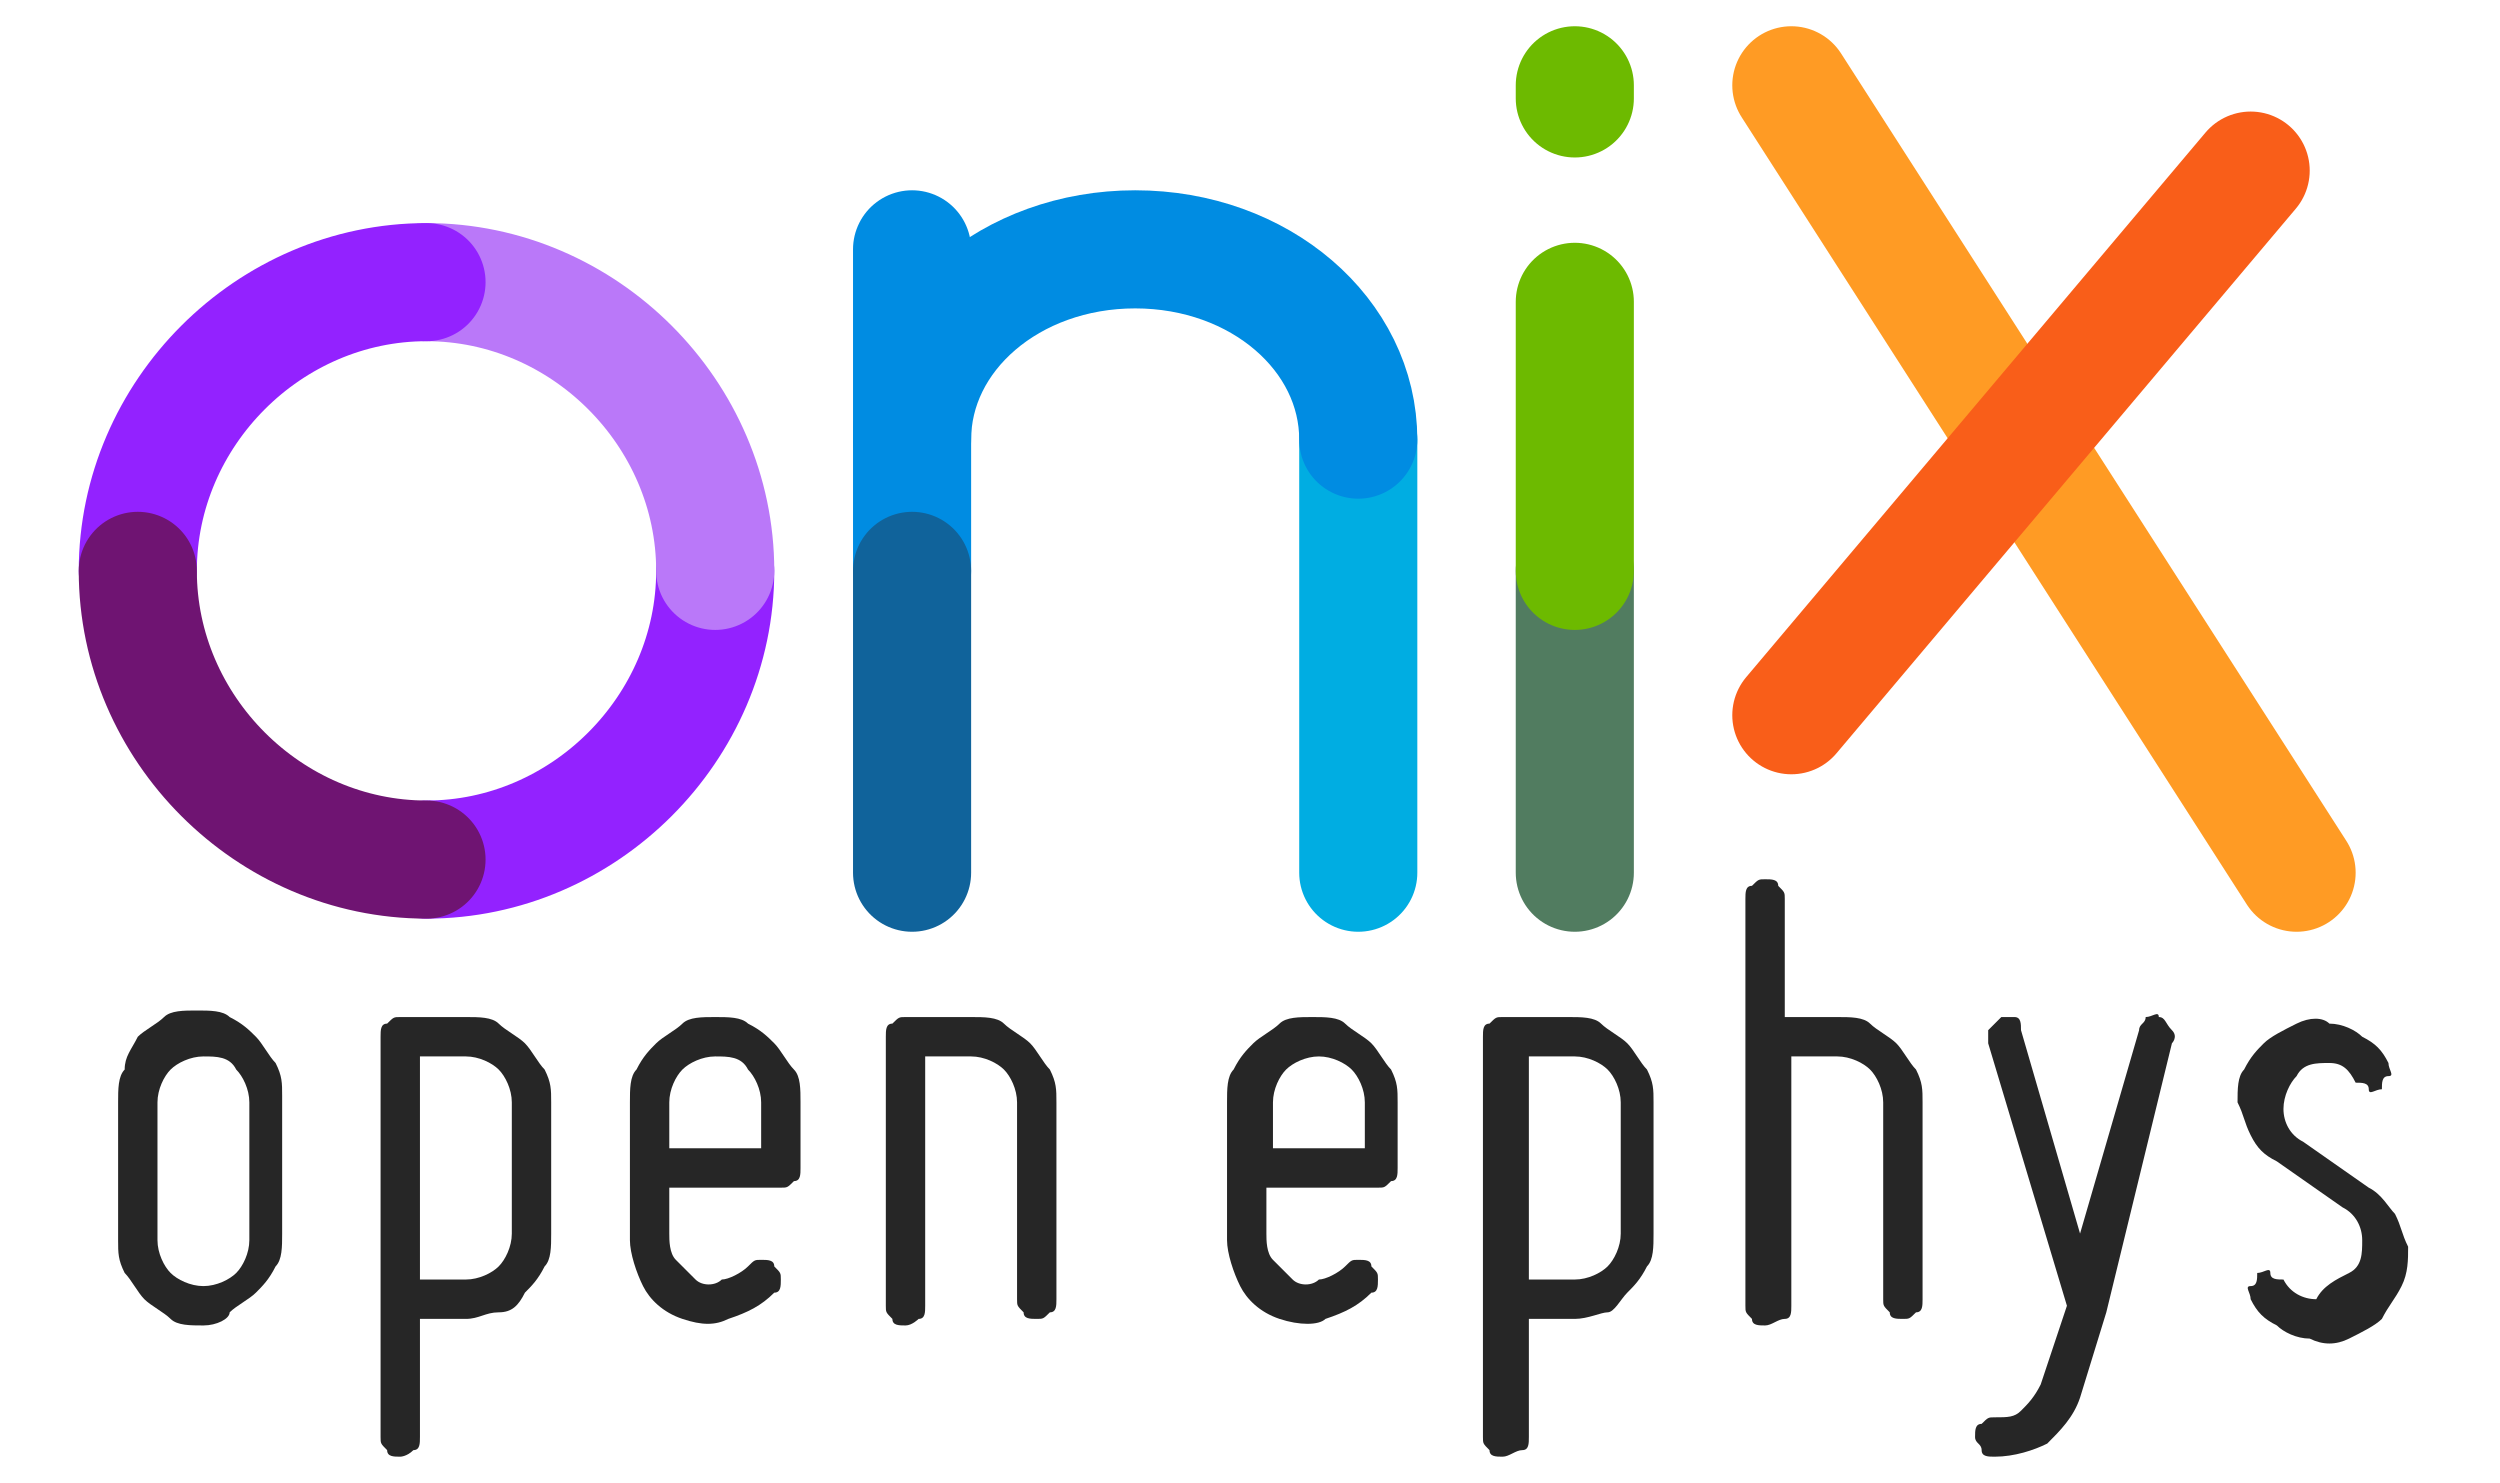 <?xml version="1.0" encoding="utf-8"?>
<!-- Generator: Adobe Illustrator 24.2.3, SVG Export Plug-In . SVG Version: 6.00 Build 0)  -->
<svg version="1.1" id="Layer_1" xmlns="http://www.w3.org/2000/svg" xmlns:xlink="http://www.w3.org/1999/xlink" x="0px" y="0px"
	 viewBox="0 0 38.1 22.6" style="enable-background:new 0 0 38.1 22.6;" xml:space="preserve">
<style type="text/css">
	.st0{fill:none;stroke:#9322FF;stroke-width:1.8;stroke-linecap:round;stroke-linejoin:round;stroke-miterlimit:10;}
	.st1{fill:none;stroke:#00ADE2;stroke-width:1.8;stroke-linecap:round;stroke-linejoin:round;stroke-miterlimit:10;}
	.st2{fill:none;stroke:#FF9B24;stroke-width:1.8;stroke-linecap:round;stroke-linejoin:round;stroke-miterlimit:10;}
	.st3{fill:none;stroke:#F95E19;stroke-width:1.8;stroke-linecap:round;stroke-linejoin:round;stroke-miterlimit:10;}
	.st4{fill:none;stroke:#517C60;stroke-width:1.8;stroke-linecap:round;stroke-linejoin:round;stroke-miterlimit:10;}
	.st5{fill:none;stroke:#6DBA00;stroke-width:1.8;stroke-linecap:round;stroke-linejoin:round;stroke-miterlimit:10;}
	.st6{fill:none;stroke:#008CE2;stroke-width:1.8;stroke-linecap:round;stroke-linejoin:round;stroke-miterlimit:10;}
	.st7{fill:none;stroke:#10639B;stroke-width:1.8;stroke-linecap:round;stroke-linejoin:round;stroke-miterlimit:10;}
	.st8{fill:none;stroke:#BA78F9;stroke-width:1.8;stroke-linecap:round;stroke-linejoin:round;stroke-miterlimit:10;}
	.st9{fill:none;stroke:#6F1472;stroke-width:1.8;stroke-linecap:round;stroke-linejoin:round;stroke-miterlimit:10;}
	.st10{enable-background:new    ;}
	.st11{fill:#262626;}
</style>
<g id="Layer_1_1_">
</g>
<g id="Layer_2_1_">
	<path class="st0" d="M10.9,8.7c0,2.4-2,4.4-4.4,4.4"/>
	<line class="st1" x1="20.7" y1="13.3" x2="20.7" y2="6.7"/>
	<line class="st2" x1="35" y1="13.3" x2="27.3" y2="1.3"/>
	<line class="st3" x1="34.3" y1="2.6" x2="27.3" y2="10.9"/>
	<line class="st4" x1="24" y1="13.3" x2="24" y2="8.7"/>
	<line class="st5" x1="24" y1="1.5" x2="24" y2="1.3"/>
	<g>
		<line class="st6" x1="13.9" y1="8.7" x2="13.9" y2="3.8"/>
		<g>
			<path class="st6" d="M13.9,6.7c0-1.6,1.5-2.9,3.4-2.9s3.4,1.3,3.4,2.9"/>
		</g>
	</g>
	<polyline class="st7" points="13.9,13.3 13.9,12.7 13.9,8.7 	"/>
	<line class="st5" x1="24" y1="8.7" x2="24" y2="4.6"/>
	<path class="st8" d="M6.5,4.3c2.4,0,4.4,2,4.4,4.4"/>
	<path class="st0" d="M2.1,8.7c0-2.4,2-4.4,4.4-4.4"/>
	<path class="st9" d="M6.5,13.1c-2.4,0-4.4-2-4.4-4.4"/>
	<g class="st10">
		<path class="st11" d="M3.1,20.2c-0.2,0-0.4,0-0.5-0.1s-0.3-0.2-0.4-0.3c-0.1-0.1-0.2-0.3-0.3-0.4c-0.1-0.2-0.1-0.3-0.1-0.5v-2.1
			c0-0.2,0-0.4,0.1-0.5C1.9,16.1,2,16,2.1,15.8c0.1-0.1,0.3-0.2,0.4-0.3s0.3-0.1,0.5-0.1s0.4,0,0.5,0.1c0.2,0.1,0.3,0.2,0.4,0.3
			c0.1,0.1,0.2,0.3,0.3,0.4c0.1,0.2,0.1,0.3,0.1,0.5v2.1c0,0.2,0,0.4-0.1,0.5c-0.1,0.2-0.2,0.3-0.3,0.4c-0.1,0.1-0.3,0.2-0.4,0.3
			C3.5,20.1,3.3,20.2,3.1,20.2z M3.1,16.1c-0.2,0-0.4,0.1-0.5,0.2s-0.2,0.3-0.2,0.5v2.1c0,0.2,0.1,0.4,0.2,0.5s0.3,0.2,0.5,0.2
			s0.4-0.1,0.5-0.2c0.1-0.1,0.2-0.3,0.2-0.5v-2.1c0-0.2-0.1-0.4-0.2-0.5C3.5,16.1,3.3,16.1,3.1,16.1z"/>
		<path class="st11" d="M6.1,22.2c-0.1,0-0.2,0-0.2-0.1c-0.1-0.1-0.1-0.1-0.1-0.2v-6.1c0-0.1,0-0.2,0.1-0.2c0.1-0.1,0.1-0.1,0.2-0.1
			h1c0.2,0,0.4,0,0.5,0.1s0.3,0.2,0.4,0.3c0.1,0.1,0.2,0.3,0.3,0.4c0.1,0.2,0.1,0.3,0.1,0.5v2c0,0.2,0,0.4-0.1,0.5
			c-0.1,0.2-0.2,0.3-0.3,0.4C7.9,19.9,7.8,20,7.6,20s-0.3,0.1-0.5,0.1H6.4v1.8c0,0.1,0,0.2-0.1,0.2C6.2,22.2,6.1,22.2,6.1,22.2z
			 M7.8,16.8c0-0.2-0.1-0.4-0.2-0.5s-0.3-0.2-0.5-0.2H6.4v3.4h0.7c0.2,0,0.4-0.1,0.5-0.2c0.1-0.1,0.2-0.3,0.2-0.5V16.8z"/>
		<path class="st11" d="M10.4,20.1c-0.3-0.1-0.5-0.3-0.6-0.5s-0.2-0.5-0.2-0.7v-2.1c0-0.2,0-0.4,0.1-0.5c0.1-0.2,0.2-0.3,0.3-0.4
			c0.1-0.1,0.3-0.2,0.4-0.3s0.3-0.1,0.5-0.1s0.4,0,0.5,0.1c0.2,0.1,0.3,0.2,0.4,0.3c0.1,0.1,0.2,0.3,0.3,0.4s0.1,0.3,0.1,0.5v1
			c0,0.1,0,0.2-0.1,0.2c-0.1,0.1-0.1,0.1-0.2,0.1h-1.7v0.7c0,0.1,0,0.3,0.1,0.4c0.1,0.1,0.2,0.2,0.3,0.3s0.3,0.1,0.4,0
			c0.1,0,0.3-0.1,0.4-0.2c0.1-0.1,0.1-0.1,0.2-0.1c0.1,0,0.2,0,0.2,0.1c0.1,0.1,0.1,0.1,0.1,0.2c0,0.1,0,0.2-0.1,0.2
			c-0.2,0.2-0.4,0.3-0.7,0.4C10.9,20.2,10.7,20.2,10.4,20.1z M10.9,16.1c-0.2,0-0.4,0.1-0.5,0.2s-0.2,0.3-0.2,0.5v0.7h1.4v-0.7
			c0-0.2-0.1-0.4-0.2-0.5C11.3,16.1,11.1,16.1,10.9,16.1z"/>
		<path class="st11" d="M13.8,20.2c-0.1,0-0.2,0-0.2-0.1c-0.1-0.1-0.1-0.1-0.1-0.2v-4.1c0-0.1,0-0.2,0.1-0.2
			c0.1-0.1,0.1-0.1,0.2-0.1h1c0.2,0,0.4,0,0.5,0.1s0.3,0.2,0.4,0.3c0.1,0.1,0.2,0.3,0.3,0.4c0.1,0.2,0.1,0.3,0.1,0.5v3
			c0,0.1,0,0.2-0.1,0.2c-0.1,0.1-0.1,0.1-0.2,0.1c-0.1,0-0.2,0-0.2-0.1c-0.1-0.1-0.1-0.1-0.1-0.2v-3c0-0.2-0.1-0.4-0.2-0.5
			s-0.3-0.2-0.5-0.2h-0.7v3.8c0,0.1,0,0.2-0.1,0.2C14,20.1,13.9,20.2,13.8,20.2z"/>
	</g>
	<g class="st10">
	</g>
	<g class="st10">
		<path class="st11" d="M19.5,20.1c-0.3-0.1-0.5-0.3-0.6-0.5s-0.2-0.5-0.2-0.7v-2.1c0-0.2,0-0.4,0.1-0.5c0.1-0.2,0.2-0.3,0.3-0.4
			c0.1-0.1,0.3-0.2,0.4-0.3s0.3-0.1,0.5-0.1c0.2,0,0.4,0,0.5,0.1s0.3,0.2,0.4,0.3c0.1,0.1,0.2,0.3,0.3,0.4c0.1,0.2,0.1,0.3,0.1,0.5
			v1c0,0.1,0,0.2-0.1,0.2c-0.1,0.1-0.1,0.1-0.2,0.1h-1.7v0.7c0,0.1,0,0.3,0.1,0.4c0.1,0.1,0.2,0.2,0.3,0.3s0.3,0.1,0.4,0
			c0.1,0,0.3-0.1,0.4-0.2c0.1-0.1,0.1-0.1,0.2-0.1c0.1,0,0.2,0,0.2,0.1c0.1,0.1,0.1,0.1,0.1,0.2c0,0.1,0,0.2-0.1,0.2
			c-0.2,0.2-0.4,0.3-0.7,0.4C20.1,20.2,19.8,20.2,19.5,20.1z M20.1,16.1c-0.2,0-0.4,0.1-0.5,0.2s-0.2,0.3-0.2,0.5v0.7h1.4v-0.7
			c0-0.2-0.1-0.4-0.2-0.5S20.3,16.1,20.1,16.1z"/>
		<path class="st11" d="M22.9,22.2c-0.1,0-0.2,0-0.2-0.1c-0.1-0.1-0.1-0.1-0.1-0.2v-6.1c0-0.1,0-0.2,0.1-0.2
			c0.1-0.1,0.1-0.1,0.2-0.1h1c0.2,0,0.4,0,0.5,0.1s0.3,0.2,0.4,0.3c0.1,0.1,0.2,0.3,0.3,0.4c0.1,0.2,0.1,0.3,0.1,0.5v2
			c0,0.2,0,0.4-0.1,0.5c-0.1,0.2-0.2,0.3-0.3,0.4S24.6,20,24.5,20s-0.3,0.1-0.5,0.1h-0.7v1.8c0,0.1,0,0.2-0.1,0.2S23,22.2,22.9,22.2
			z M24.7,16.8c0-0.2-0.1-0.4-0.2-0.5c-0.1-0.1-0.3-0.2-0.5-0.2h-0.7v3.4H24c0.2,0,0.4-0.1,0.5-0.2c0.1-0.1,0.2-0.3,0.2-0.5V16.8z"
			/>
		<path class="st11" d="M26.9,20.2c-0.1,0-0.2,0-0.2-0.1c-0.1-0.1-0.1-0.1-0.1-0.2v-6.2c0-0.1,0-0.2,0.1-0.2
			c0.1-0.1,0.1-0.1,0.2-0.1c0.1,0,0.2,0,0.2,0.1c0.1,0.1,0.1,0.1,0.1,0.2v1.8H28c0.2,0,0.4,0,0.5,0.1s0.3,0.2,0.4,0.3
			c0.1,0.1,0.2,0.3,0.3,0.4c0.1,0.2,0.1,0.3,0.1,0.5v3c0,0.1,0,0.2-0.1,0.2c-0.1,0.1-0.1,0.1-0.2,0.1c-0.1,0-0.2,0-0.2-0.1
			c-0.1-0.1-0.1-0.1-0.1-0.2v-3c0-0.2-0.1-0.4-0.2-0.5c-0.1-0.1-0.3-0.2-0.5-0.2h-0.7v3.8c0,0.1,0,0.2-0.1,0.2
			C27.1,20.1,27,20.2,26.9,20.2z"/>
		<path class="st11" d="M30.4,22.2c-0.1,0-0.2,0-0.2-0.1s-0.1-0.1-0.1-0.2c0-0.1,0-0.2,0.1-0.2c0.1-0.1,0.1-0.1,0.2-0.1
			c0.2,0,0.3,0,0.4-0.1s0.2-0.2,0.3-0.4l0.4-1.2l-1.2-4c0-0.1,0-0.2,0-0.2s0.1-0.1,0.2-0.2c0.1,0,0.2,0,0.2,0c0.1,0,0.1,0.1,0.1,0.2
			l0.9,3.1l0.9-3.1c0-0.1,0.1-0.1,0.1-0.2c0.1,0,0.2-0.1,0.2,0c0.1,0,0.1,0.1,0.2,0.2s0,0.2,0,0.2L32.1,20l-0.4,1.3
			c-0.1,0.3-0.3,0.5-0.5,0.7C31,22.1,30.7,22.2,30.4,22.2z"/>
		<path class="st11" d="M35.8,19.4c0.2-0.1,0.2-0.3,0.2-0.5c0-0.2-0.1-0.4-0.3-0.5l-1-0.7c-0.2-0.1-0.3-0.2-0.4-0.4
			c-0.1-0.2-0.1-0.3-0.2-0.5c0-0.2,0-0.4,0.1-0.5c0.1-0.2,0.2-0.3,0.3-0.4c0.1-0.1,0.3-0.2,0.5-0.3c0.2-0.1,0.4-0.1,0.5,0
			c0.2,0,0.4,0.1,0.5,0.2c0.2,0.1,0.3,0.2,0.4,0.4c0,0.1,0.1,0.2,0,0.2s-0.1,0.1-0.1,0.2c-0.1,0-0.2,0.1-0.2,0s-0.1-0.1-0.2-0.1
			c-0.1-0.2-0.2-0.3-0.4-0.3c-0.2,0-0.4,0-0.5,0.2c-0.1,0.1-0.2,0.3-0.2,0.5c0,0.2,0.1,0.4,0.3,0.5l1,0.7c0.2,0.1,0.3,0.3,0.4,0.4
			c0.1,0.2,0.1,0.3,0.2,0.5c0,0.2,0,0.4-0.1,0.6c-0.1,0.2-0.2,0.3-0.3,0.5c-0.1,0.1-0.3,0.2-0.5,0.3c-0.2,0.1-0.4,0.1-0.6,0
			c-0.2,0-0.4-0.1-0.5-0.2c-0.2-0.1-0.3-0.2-0.4-0.4c0-0.1-0.1-0.2,0-0.2s0.1-0.1,0.1-0.2c0.1,0,0.2-0.1,0.2,0s0.1,0.1,0.2,0.1
			c0.1,0.2,0.3,0.3,0.5,0.3C35.4,19.6,35.6,19.5,35.8,19.4z"/>
	</g>
</g>
</svg>
